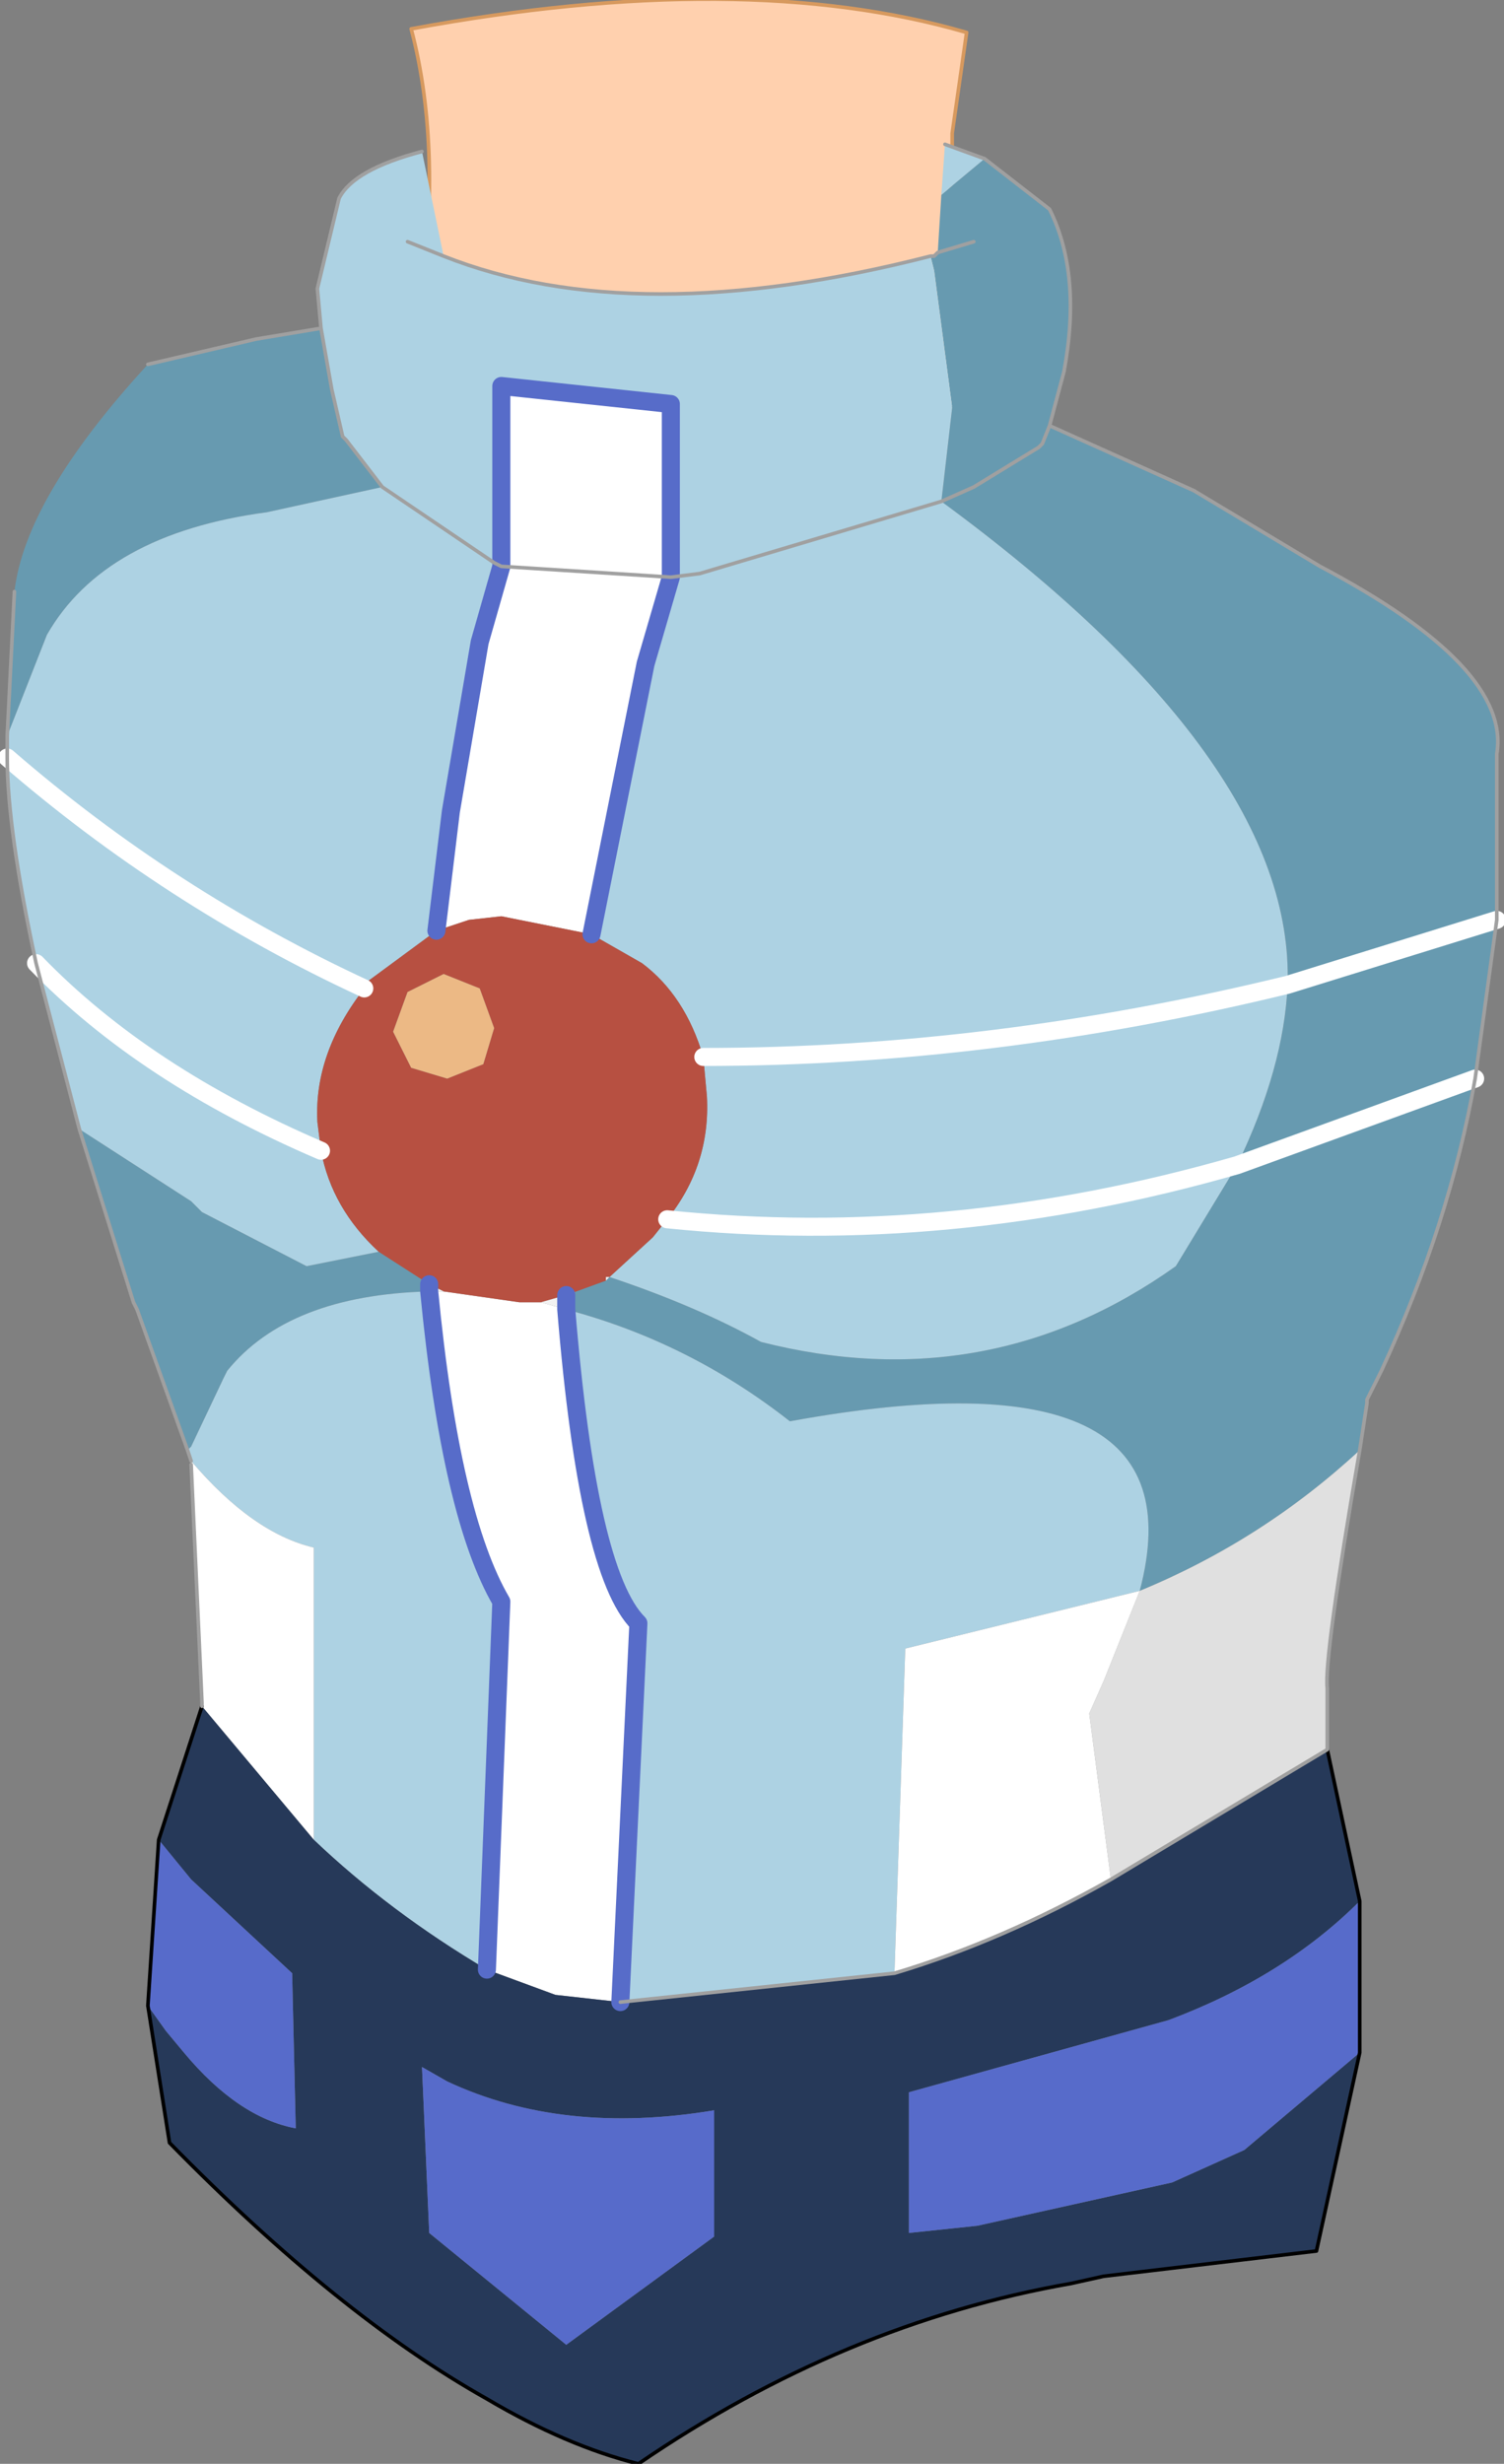 <?xml version="1.0" encoding="UTF-8" standalone="no"?>
<svg xmlns:xlink="http://www.w3.org/1999/xlink" height="34.15px" width="20.85px" xmlns="http://www.w3.org/2000/svg">
  <rect width="100%" height="100%" fill="#808080" stroke="none"/>
  <g transform="matrix(1.0, 0.0, 0.0, 1.0, 11.0, 13.15)">
    <path d="M2.35 -8.25 Q1.6 -8.1 -0.05 -6.95 L-1.55 -7.0 Q-3.55 -7.4 -5.3 -8.35 L-5.25 -8.65 -5.6 -8.5 -5.9 -8.7 -5.25 -8.75 -5.25 -8.65 -5.2 -8.75 Q-4.85 -11.05 -5.3 -12.75 -0.7 -13.6 2.4 -12.7 L2.2 -11.3 2.2 -11.05 Q2.1 -9.6 2.35 -8.25" fill="#ffd0ae" fill-rule="evenodd" stroke="none"/>
    <path d="M2.5 -7.6 L2.5 -7.65 2.5 -7.6 2.3 -7.55 -0.05 -6.95 Q1.6 -8.1 2.35 -8.25 L2.5 -7.65 2.55 -7.65 2.5 -7.6 M-5.3 -8.35 L-5.6 -8.5 -5.25 -8.65 -5.3 -8.35" fill="#ffdfc8" fill-rule="evenodd" stroke="none"/>
    <path d="M-5.25 -8.75 L-5.2 -8.75 -5.25 -8.65 -5.25 -8.75" fill="#eebf5a" fill-rule="evenodd" stroke="none"/>
    <path d="M2.5 -7.65 L2.5 -7.6 M2.5 -7.65 L2.35 -8.25 Q2.1 -9.6 2.2 -11.05 L2.2 -11.3 2.4 -12.7 Q-0.7 -13.6 -5.3 -12.75 -4.85 -11.05 -5.2 -8.75 L-5.25 -8.65 -5.3 -8.35 M-5.9 -8.7 L-5.25 -8.75 -5.2 -8.75" fill="none" stroke="#d7995e" stroke-linecap="round" stroke-linejoin="round" stroke-width="0.05"/>
    <path d="M2.65 -10.95 L3.55 -10.25 Q4.0 -9.35 3.75 -8.0 L3.55 -7.25 5.55 -6.35 7.3 -5.3 Q9.95 -3.9 9.75 -2.7 L9.75 -0.4 9.45 1.8 Q9.1 3.8 8.15 5.85 L7.95 6.25 7.95 6.3 7.85 6.95 Q6.5 8.2 4.8 8.9 5.7 5.5 -0.05 6.55 -1.45 5.45 -3.15 5.0 L-3.15 4.8 -2.6 4.6 -2.55 4.55 Q-1.35 4.95 -0.45 5.45 2.7 6.25 5.3 4.4 L6.15 3.0 Q6.8 1.65 6.85 0.5 L9.75 -0.4 6.85 0.5 Q6.95 -2.6 2.05 -6.2 L2.2 -7.5 1.95 -9.4 1.9 -9.6 1.95 -9.6 2.0 -9.65 2.05 -10.45 2.65 -10.95 M-8.4 6.95 L-9.1 5.0 -9.15 4.9 -9.9 2.5 -8.35 3.5 -8.2 3.65 -6.75 4.4 -5.75 4.2 -5.05 4.65 -5.05 4.75 Q-7.0 4.8 -7.85 5.85 L-7.9 5.95 -8.35 6.9 -8.4 6.95 M-10.9 -2.95 L-10.8 -4.95 Q-10.65 -6.25 -8.95 -8.1 L-7.45 -8.45 -6.55 -8.6 -6.4 -7.75 -6.25 -7.1 -6.2 -7.05 -5.7 -6.4 -7.3 -6.05 Q-9.55 -5.75 -10.35 -4.35 L-10.9 -2.95 M2.5 -9.8 L2.0 -9.65 2.5 -9.8 M3.55 -7.25 L3.45 -7.0 3.4 -6.95 2.5 -6.4 2.05 -6.2 2.5 -6.4 3.4 -6.95 3.45 -7.0 3.55 -7.25 M9.45 1.8 L6.15 3.0 9.45 1.8" fill="#679ab0" fill-rule="evenodd" stroke="none"/>
    <path d="M-8.35 7.1 L-8.4 6.95 -8.35 6.9 -7.9 5.95 -7.85 5.85 Q-7.0 4.8 -5.05 4.75 -4.75 7.85 -4.05 9.05 L-4.25 14.15 Q-5.6 13.35 -6.65 12.35 L-6.65 8.3 Q-7.5 8.1 -8.35 7.1 M-9.9 2.5 L-10.5 0.2 Q-10.9 -1.65 -10.9 -2.65 L-10.9 -2.95 -10.35 -4.35 Q-9.55 -5.75 -7.3 -6.05 L-5.7 -6.4 -6.2 -7.05 -6.25 -7.1 -6.4 -7.75 -6.55 -8.6 -6.6 -9.15 -6.3 -10.4 Q-6.1 -10.8 -5.15 -11.05 L-4.85 -9.6 Q-2.2 -8.55 1.9 -9.6 L1.95 -9.6 1.9 -9.6 1.95 -9.4 2.2 -7.5 2.05 -6.2 Q6.95 -2.6 6.85 0.5 6.8 1.65 6.15 3.0 L5.3 4.4 Q2.7 6.25 -0.45 5.45 -1.35 4.95 -2.55 4.55 L-1.95 4.0 -1.75 3.75 Q-1.15 3.0 -1.2 2.05 L-1.25 1.5 Q2.75 1.5 6.85 0.5 2.75 1.5 -1.25 1.5 -1.5 0.65 -2.1 0.2 L-2.8 -0.2 -2.05 -3.95 -1.7 -5.15 -1.7 -7.55 -4.05 -7.8 -4.05 -5.3 -4.15 -5.35 -5.7 -6.4 -4.15 -5.35 -4.05 -5.3 -4.35 -4.25 -4.75 -1.9 -4.95 -0.25 -5.9 0.45 -5.95 0.55 Q-6.65 1.45 -6.6 2.4 L-6.55 2.8 Q-6.4 3.6 -5.75 4.2 L-6.75 4.4 -8.2 3.65 -8.35 3.5 -9.9 2.5 M2.05 -10.45 L2.1 -11.15 2.65 -10.95 2.05 -10.45 M-3.15 5.0 Q-1.45 5.45 -0.05 6.55 5.7 5.5 4.8 8.9 L1.55 9.7 1.4 14.2 -2.4 14.6 -2.15 9.35 Q-2.85 8.65 -3.15 5.0 M6.15 3.0 Q2.15 4.15 -1.75 3.75 2.15 4.15 6.15 3.0 M2.05 -6.2 L-1.3 -5.2 -1.7 -5.15 -1.3 -5.2 2.05 -6.2 M-5.35 -9.8 L-4.85 -9.6 -5.35 -9.8 M-10.9 -2.65 Q-8.65 -0.7 -5.95 0.55 -8.65 -0.7 -10.9 -2.65 M-10.5 0.2 Q-9.0 1.75 -6.55 2.8 -9.0 1.75 -10.5 0.2" fill="#add2e3" fill-rule="evenodd" stroke="none"/>
    <path d="M7.85 6.95 Q7.35 9.85 7.4 10.25 L7.4 11.1 4.4 12.9 4.1 10.6 4.3 10.15 4.8 8.9 Q6.5 8.2 7.85 6.95" fill="#e0e0e0" fill-rule="evenodd" stroke="none"/>
    <path d="M-8.2 10.5 L-8.2 10.45 -8.35 7.15 -8.35 7.1 Q-7.5 8.1 -6.65 8.3 L-6.65 12.35 -8.2 10.5 -8.2 10.45 -8.2 10.5 M1.4 14.2 L1.55 9.7 4.8 8.9 4.3 10.15 4.1 10.6 4.4 12.9 Q2.9 13.75 1.4 14.2 M-2.4 14.6 L-3.3 14.5 -4.25 14.15 -4.05 9.05 Q-4.75 7.85 -5.05 4.75 L-4.85 4.75 -3.8 4.9 -3.5 4.9 -3.15 5.0 Q-2.85 8.65 -2.15 9.35 L-2.4 14.6 M-4.05 -5.3 L-4.05 -7.8 -1.7 -7.55 -1.7 -5.15 -4.05 -5.3 -1.7 -5.15 -2.05 -3.95 -2.8 -0.2 -4.05 -0.45 -4.5 -0.4 -4.95 -0.25 -4.75 -1.9 -4.35 -4.25 -4.05 -5.3" fill="#ffffff" fill-rule="evenodd" stroke="none"/>
    <path d="M7.4 11.1 L7.85 13.2 Q6.8 14.25 5.2 14.85 L1.6 15.85 1.6 17.8 2.55 17.7 5.25 17.1 6.25 16.65 7.85 15.3 7.25 18.05 4.3 18.4 3.85 18.5 Q0.7 19.05 -2.15 21.0 -3.15 20.75 -4.25 20.1 -6.3 18.95 -8.65 16.55 L-8.95 14.65 -8.7 15.0 -8.45 15.3 Q-7.7 16.2 -6.9 16.35 L-6.95 14.2 -8.35 12.9 -8.8 12.35 -8.2 10.5 -6.65 12.35 Q-5.6 13.35 -4.25 14.15 L-3.3 14.5 -2.4 14.6 1.4 14.2 Q2.9 13.75 4.4 12.9 L7.4 11.1 M-1.1 16.1 Q-3.2 16.45 -4.8 15.7 L-5.15 15.5 -5.05 17.8 -3.15 19.35 -1.1 17.85 -1.1 16.1" fill="#263959" fill-rule="evenodd" stroke="none"/>
    <path d="M7.85 13.2 L7.85 15.3 6.25 16.65 5.25 17.1 2.55 17.7 1.6 17.8 1.6 15.85 5.2 14.85 Q6.8 14.25 7.85 13.2 M-8.95 14.65 L-8.8 12.35 -8.35 12.9 -6.95 14.2 -6.9 16.35 Q-7.7 16.2 -8.45 15.3 L-8.7 15.0 -8.95 14.65 M-1.1 16.1 L-1.1 17.85 -3.15 19.35 -5.05 17.8 -5.15 15.5 -4.8 15.7 Q-3.2 16.45 -1.1 16.1" fill="#576bca" fill-rule="evenodd" stroke="none"/>
    <path d="M-2.6 4.6 L-3.15 4.8 -3.5 4.9 -3.8 4.9 -4.85 4.75 -5.05 4.65 -5.75 4.2 Q-6.4 3.6 -6.55 2.8 L-6.6 2.4 Q-6.65 1.45 -5.95 0.55 L-5.9 0.45 -4.95 -0.25 -4.5 -0.4 -4.05 -0.45 -2.8 -0.2 -2.1 0.2 Q-1.5 0.65 -1.25 1.5 L-1.2 2.05 Q-1.15 3.0 -1.75 3.75 L-1.95 4.0 -2.55 4.55 -2.6 4.55 -2.6 4.6 M-4.3 1.6 L-4.15 1.1 -4.35 0.55 -4.85 0.35 -5.35 0.6 -5.55 1.15 -5.3 1.65 -4.8 1.8 -4.3 1.6" fill="#b75041" fill-rule="evenodd" stroke="none"/>
    <path d="M-4.3 1.6 L-4.8 1.8 -5.3 1.65 -5.55 1.15 -5.35 0.6 -4.85 0.35 -4.35 0.55 -4.15 1.1 -4.3 1.6" fill="#ecb985" fill-rule="evenodd" stroke="none"/>
    <path d="M-2.55 4.55 L-2.6 4.6 -2.6 4.55 -2.55 4.55 M-3.15 4.8 L-3.15 5.0 -3.5 4.9 -3.15 4.8 M-4.85 4.75 L-5.05 4.75 -5.05 4.65 -4.85 4.75" fill="#f2f2f2" fill-rule="evenodd" stroke="none"/>
    <path d="M6.15 3.0 L9.45 1.8 M6.85 0.5 L9.75 -0.4 M6.85 0.5 Q2.75 1.5 -1.25 1.5 M-1.75 3.75 Q2.15 4.15 6.15 3.0 M-5.95 0.55 Q-8.65 -0.7 -10.9 -2.65 M-6.55 2.8 Q-9.0 1.75 -10.5 0.2" fill="none" stroke="#ffffff" stroke-linecap="round" stroke-linejoin="round" stroke-width="0.25"/>
    <path d="M7.4 11.1 L7.85 13.2 7.85 15.3 7.25 18.05 4.3 18.4 3.85 18.5 Q0.7 19.05 -2.15 21.0 -3.15 20.75 -4.25 20.1 -6.3 18.95 -8.65 16.55 L-8.95 14.65 -8.8 12.35 -8.2 10.5" fill="none" stroke="#000000" stroke-linecap="round" stroke-linejoin="round" stroke-width="0.05"/>
    <path d="M-3.15 4.8 L-3.15 5.0 Q-2.85 8.65 -2.15 9.35 L-2.4 14.6 M-1.7 -5.15 L-1.7 -7.55 -4.05 -7.8 -4.05 -5.3 -4.35 -4.25 -4.75 -1.9 -4.95 -0.25 M-2.8 -0.2 L-2.05 -3.95 -1.7 -5.15 M-5.05 4.75 Q-4.75 7.85 -4.05 9.05 L-4.25 14.15 M-5.05 4.65 L-5.05 4.75" fill="none" stroke="#576cc9" stroke-linecap="round" stroke-linejoin="round" stroke-width="0.25"/>
    <path d="M2.65 -10.95 L3.55 -10.25 Q4.0 -9.35 3.75 -8.0 L3.55 -7.25 5.55 -6.35 7.3 -5.3 Q9.95 -3.9 9.75 -2.7 L9.75 -0.4 9.45 1.8 Q9.1 3.8 8.15 5.85 L7.95 6.25 7.95 6.3 7.85 6.95 Q7.35 9.85 7.4 10.25 L7.4 11.1 7.4 11.05 7.4 11.1 4.4 12.9 Q2.9 13.75 1.4 14.2 L-2.4 14.6 M-8.2 10.5 L-8.2 10.45 -8.35 7.15 M-8.35 7.1 L-8.4 6.95 -9.1 5.0 -9.15 4.9 -9.9 2.5 -10.5 0.2 Q-10.9 -1.65 -10.9 -2.65 L-10.9 -2.95 -10.8 -4.95 M-8.95 -8.1 L-7.45 -8.45 -6.55 -8.6 -6.6 -9.15 -6.3 -10.4 Q-6.1 -10.8 -5.15 -11.05 M-4.85 -9.6 Q-2.2 -8.55 1.9 -9.6 L1.95 -9.6 2.0 -9.65 2.5 -9.8 M2.1 -11.15 L2.65 -10.95 M2.05 -6.2 L2.5 -6.4 3.4 -6.95 3.45 -7.0 3.55 -7.25 M-4.05 -5.3 L-1.7 -5.15 -1.3 -5.2 2.05 -6.2 M-5.7 -6.4 L-6.2 -7.05 -6.25 -7.1 -6.4 -7.75 -6.55 -8.6 M-4.05 -5.3 L-4.15 -5.35 -5.7 -6.4 M-4.85 -9.6 L-5.35 -9.8 M-8.2 10.5 L-8.2 10.45" fill="none" stroke="#a0a0a0" stroke-linecap="round" stroke-linejoin="round" stroke-width="0.05"/>
  </g>
</svg>
